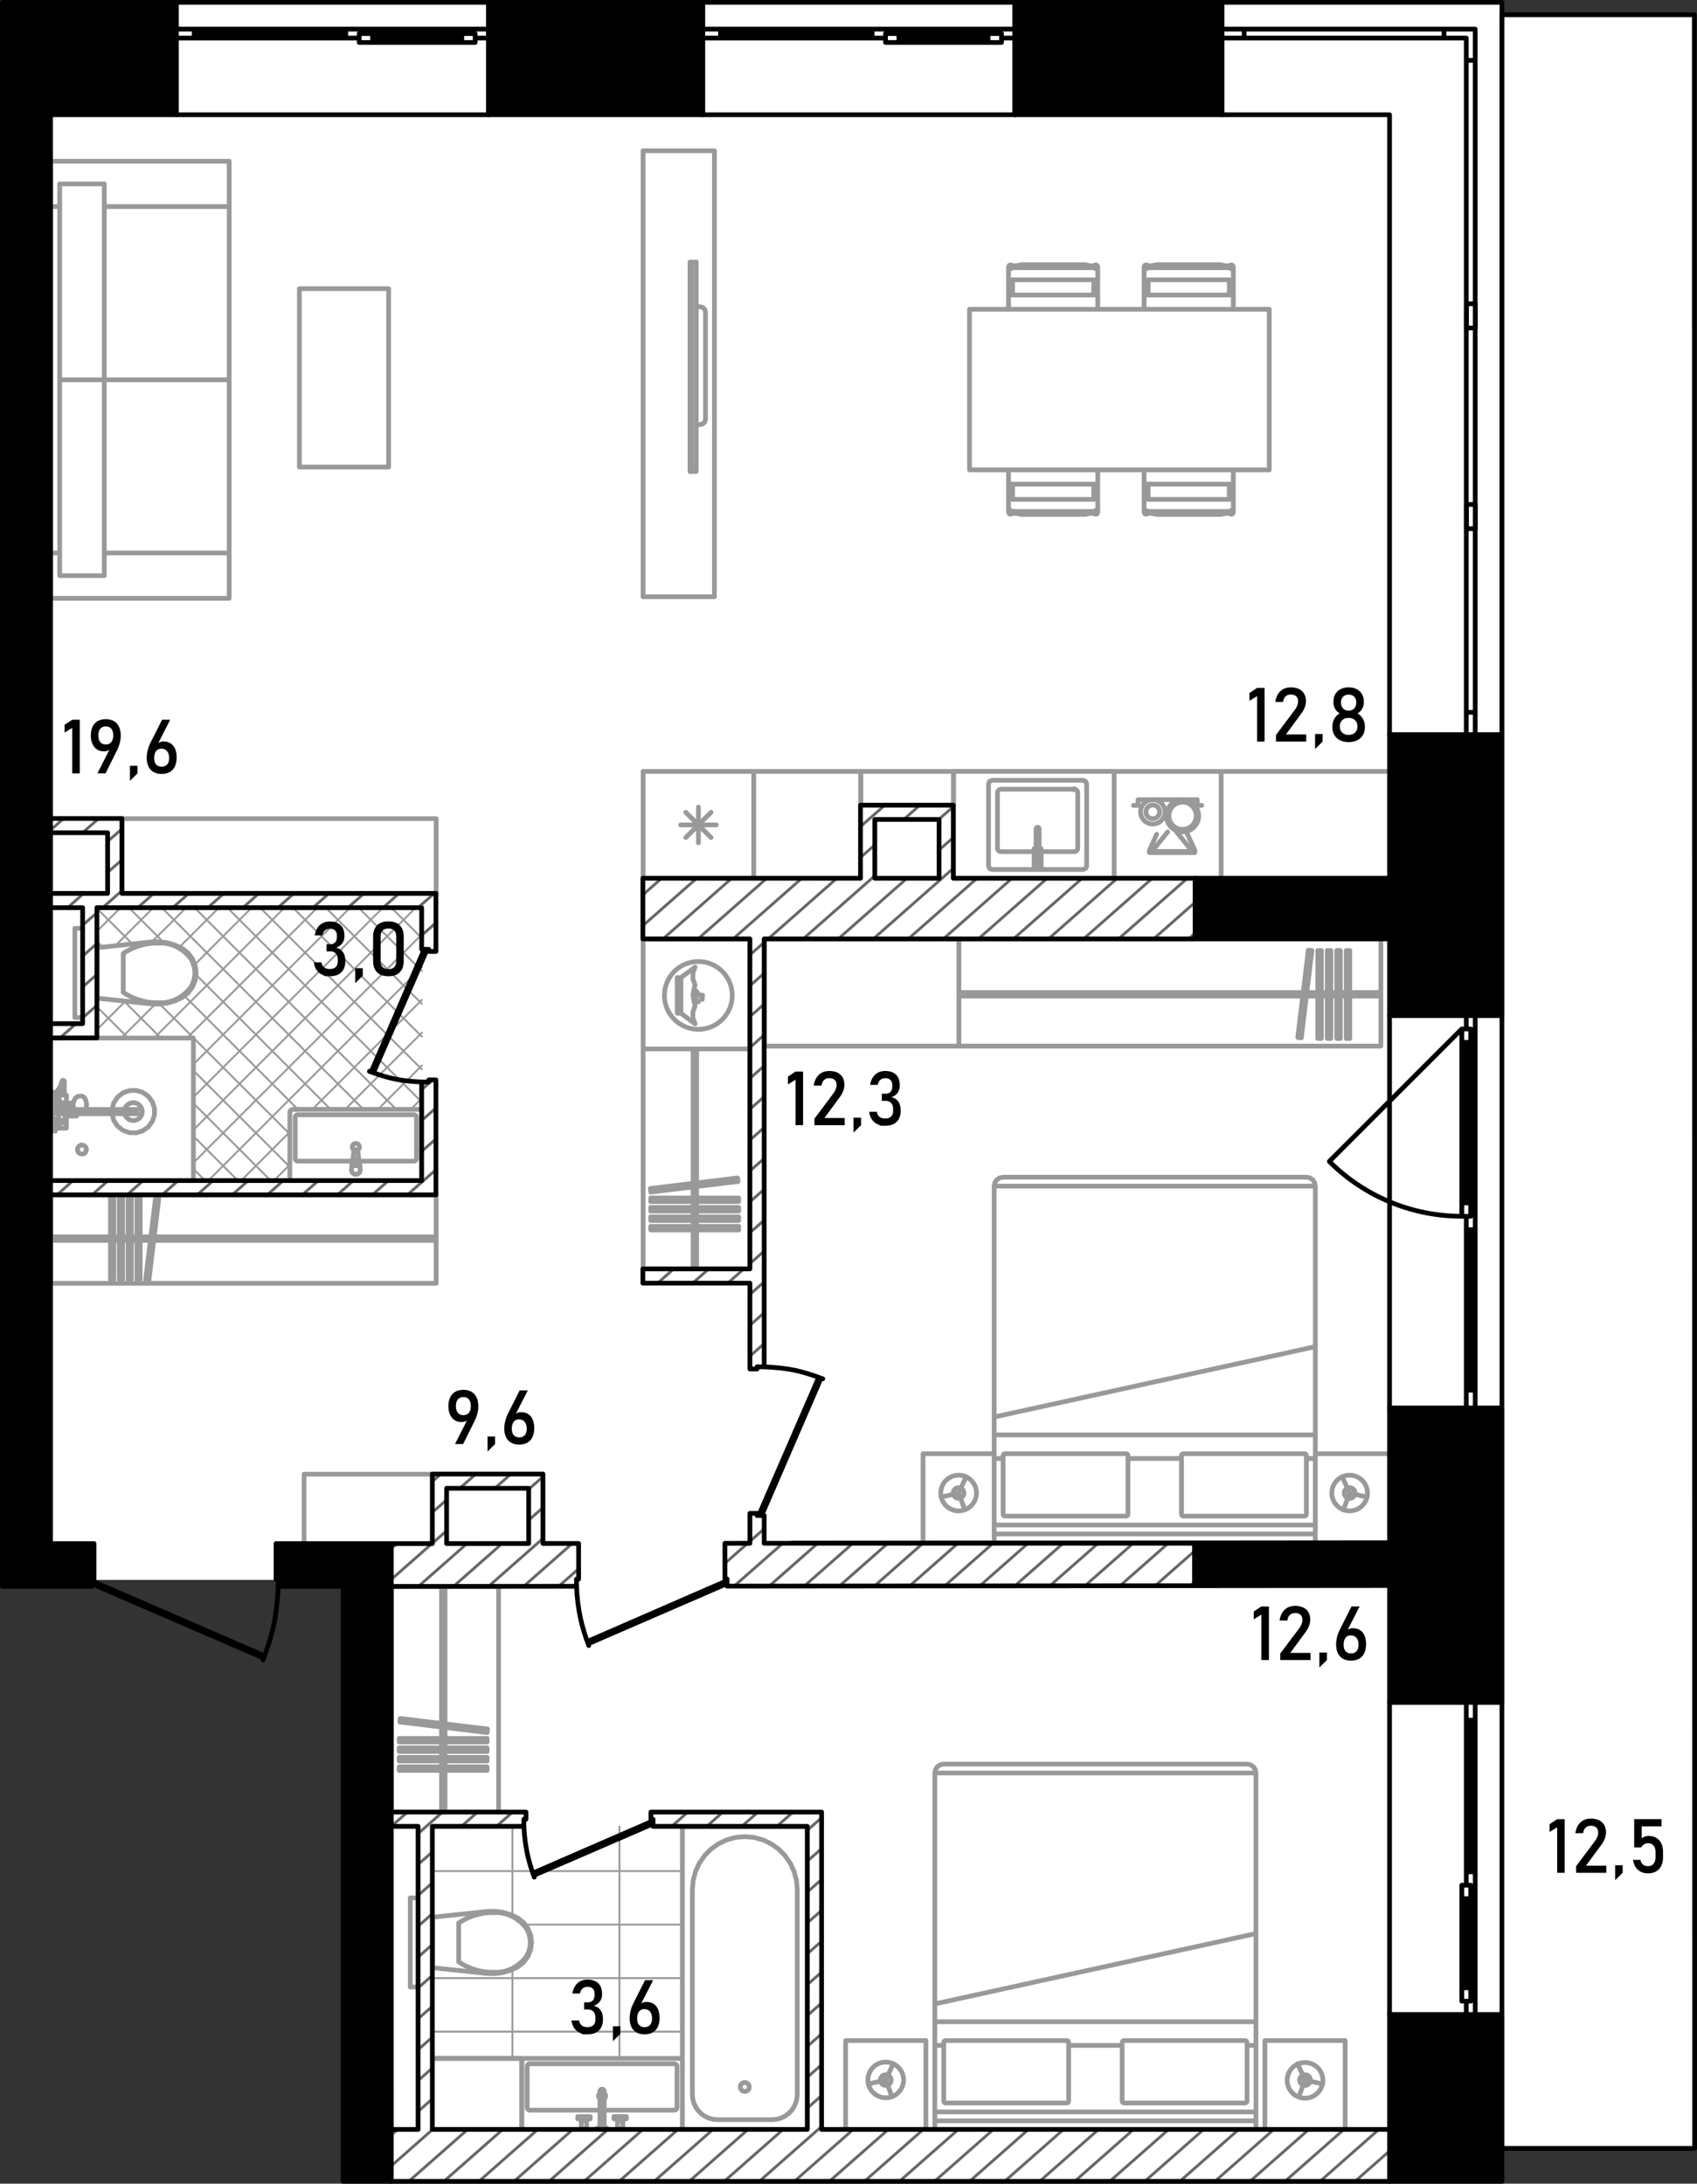 <svg version="1.1" id="_x33_33_1_" xmlns="http://www.w3.org/2000/svg" x="0" y="0" viewBox="0 0 359.402 462.559" xml:space="preserve"><rect x="0" y="0" width="359.402" height="462.559" fill="#333333" stroke="none"/><style>.st0,.st1{fill-rule:evenodd;clip-rule:evenodd}.st0{fill:#fff}.st1{stroke:#999;stroke-width:.4}.st1,.st2,.st4{fill:none;stroke-linecap:round;stroke-linejoin:round;stroke-miterlimit:3}.st2{fill-rule:evenodd;clip-rule:evenodd;stroke:#999}.st4{stroke:#000}.st4,.st5,.st6,.st7{fill-rule:evenodd;clip-rule:evenodd}.st6,.st7{fill:none;stroke-miterlimit:22.926}.st6{stroke-linecap:round;stroke-linejoin:round;stroke:#000}.st7{stroke:#666;stroke-width:.6}</style><path class="st0" d="M73.104 334.663V462.33h245.333v-7.125h40.5V3.163h-40.833V.532H.937v334.131z"/><g id="mebel"><path class="st1" d="M86.997 234.996l2.349-2.349M80.05 234.996l9.296-9.296m-31.357 24.411l3.395-3.395m11.719-11.72l16.243-16.243m-38.303 31.358l10.341-10.341m4.773-4.774l23.189-23.191m-45.251 38.306l45.251-45.251m-48.381 41.434l48.381-48.382m-48.381 41.435l47.049-47.049M40.965 232.4l40.101-40.102m-40.101 33.155l33.156-33.155m-34.538 27.59l27.59-27.59m-34.536 27.59l27.589-27.59m-34.537 27.59l7.217-7.217m8.347-8.347l12.026-12.026m-34.537 27.59l.006-.006m1.638-1.639l6.176-6.175m11.453-11.453l8.318-8.317m-34.539 27.59l.003-.003m20.353-20.352l7.235-7.235m-14.988 8.041l8.042-8.041m-12.053 5.104l5.105-5.104m63.855 6.434l-6.433-6.434m6.433 13.381l-13.381-13.381m13.381 20.328l-20.327-20.328m20.327 27.274l-27.274-27.274m27.274 34.222l-34.221-34.222m34.221 41.169l-41.168-41.169m35.751 42.698l-42.698-42.698m35.751 42.698l-42.698-42.698M70.036 234.996l-28.537-28.538m-6.862-6.861l-7.299-7.299m35.751 42.698l-24.054-24.054m-10.989-10.988l-7.656-7.655m40.994 47.94l-27.558-27.558m-12.064-12.064l-1.376-1.376M61.384 247.186l-20.418-20.418m-6.879-6.88l-7.855-7.855M57.363 250.111l-16.397-16.397M27.14 219.888l-6.753-6.753m30.029 36.976l-9.45-9.45m-20.773-20.773l-.007-.007m23.282 30.23l-2.502-2.502m-27.719-27.721l-.004-.004M91.426 430.352h53.089m-53.089-11.336h53.089m-33.318-11.336h33.317m-53.088-11.337h53.089m9.352-9.445v-.001M131.195 436.019v-49.123m-22.671 49.123v-18.842m0-11.438v-18.843"/><path class="st2" d="M35.379 212.492l1.645-.469m0 0l1.551-.718m0 0l1.231-.968m0 0l.942-1.248m0 0l.594-1.448m0 0l.206-1.551m0 0l-.206-1.551m0 0l-.594-1.447m0 0l-.942-1.249m0 0l-1.231-.967m0 0l-1.551-.719m0 0l-1.645-.469m0 0l-1.698-.207m0 0l-1.709.059m0 0l-11.585 1.223m0 0v10.654m0 0l11.585 1.223m0 0l1.709.06m0 0l1.698-.208M26.108 201.973v4.117M26.108 206.09v4.116M40.375 203.026c.571.889.881 1.961.887 3.063M33.546 199.778c2.591-.165 5.106 1.031 6.829 3.248M26.108 201.973c2.253-1.505 4.828-2.265 7.437-2.195M33.546 212.401c-2.609.071-5.185-.689-7.437-2.195M40.375 209.153c-1.723 2.217-4.238 3.413-6.829 3.248M41.261 206.09a5.732 5.732 0 01-.887 3.063M20.386 201.443h.19v9.295h-.19zM20.386 201.442v9.295m0 0h.189m.001 0v-9.295m0 0h-.189M20.386 215.537v-18.893M15.852 215.537v-18.893M20.386 215.537h-4.534M20.386 196.644h-4.534M106.417 417.86l1.645-.469m0 0l1.551-.718m0 .001l1.231-.968m0 0l.942-1.248m0-.001l.594-1.448m0 .001l.206-1.551m0-.001l-.206-1.551m0 .001l-.594-1.447m0-.001l-.942-1.249m0 .001l-1.231-.967m0-.001l-1.551-.719m0 0l-1.645-.469m0 0l-1.698-.207m0 0l-1.709.059m0 0l-11.584 1.223m0 .001v10.654m0 0l11.584 1.223m0-.001l1.709.059m0 0l1.698-.207M97.146 407.342v4.117M97.146 411.458v4.117M111.414 408.395c.57.889.88 1.961.886 3.064M104.584 405.146c2.591-.165 5.106 1.031 6.83 3.248M97.146 407.342c2.253-1.506 4.828-2.266 7.437-2.195M104.584 417.77c-2.609.07-5.185-.689-7.437-2.195M111.414 414.522c-1.724 2.217-4.239 3.413-6.83 3.248M112.3 411.458a5.743 5.743 0 01-.886 3.064M91.426 406.812h.188v9.294h-.188zM91.426 406.811v9.296m0 0h.188m-.001 0v-9.296m0 0h-.188M91.426 420.905v-18.893M86.89 420.905v-18.893M91.426 420.905H86.89M91.426 402.012H86.89M143.948 451.134h-32.874m0 0l-.4-.166m0 0l-.166-.4m0 0v-13.982m0 0l.166-.4m0 0l.4-.166m0 0h32.874m0 0l.4.166m0 0l.167.4m0 0v13.982m0 0l-.167.4m0 0l-.4.166M142.814 446.978h-14.85m-.907 0h-14.849M111.64 446.411v-8.691M112.208 437.153h30.606M143.382 437.72v8.691M112.208 446.978a.567.567 0 01-.567-.567M111.64 437.72c0-.313.254-.566.567-.566M142.814 437.153c.313 0 .567.253.567.566M143.382 446.411a.567.567 0 01-.567.567M128.266 443.989a.754.754 0 01-.302.605v-1.209a.752.752 0 01.302.604zm-1.209.605a.757.757 0 010-1.21v1.21zM127.057 450.605h.907m0 0v-7.749m0 0l-.256-.3m0 0h-.395m0 0l-.256.3m0 0v7.749M128.266 450.605h-1.511m0 0v.264m0 0h1.511m0 0v-.264M128.644 450.869h-2.267m0 0v.265m0 0h2.267m0 0v-.265M130.78 449.245v1.625m0 0h-.095m0 0v.132m0 0h-.283m0 0v.132m0 0h1.889m0 0v-.132m0 0h-.283m0 0v-.132m0 0h-.095m0 0v-1.625m0 0h-.321m0 0v-.416m0 0h1.077m0 0v-.491m0 0h-2.645m0 0v.491m0 0h1.077m0 0v.416m0 0h-.321M124.242 449.245v1.625m0 0h.095m0 0v.132m0 0h.283m0 0v.132m0 0h-1.889m0 0v-.132m0 0h.283m0 0v-.132m0 0h.095m0 0v-1.625m0 0h.321m0 0v-.416m0 0h-1.077m0 0v-.491m0 0h2.645m0 0v.491m0 0h-1.076m0 0v.416m0 0h.32M131.592 448.829l-.072-.072M131.101 448.829l.071-.072M131.592 449.245h-.49M131.913 450.869h-1.133M130.685 451.002h1.322M123.43 448.829l.072-.072M123.922 448.829l-.072-.072M123.43 449.245h.491M123.109 450.869h1.133M124.337 451.002h-1.322M131.592 448.583a.245.245 0 11-.49.002.245.245 0 01.49-.002zM123.922 448.583a.246.246 0 11-.492 0 .246.246 0 01.492 0zM170.965 451.134v-64.237m0 0h-26.45m.001 0v64.237m0 0h26.45M146.631 443.64l.08.93m-.001 0l.239.901m0 0l.39.846m0 0l.529.764m0 0l.652.66m0 0l.756.535m0 0l.834.394m.001 0l.892.242m0 0l.918.081m0 0h11.639m0 0l.918-.081m-.001 0l.891-.242m0 0l.835-.394m0 0l.756-.535m0 0l.651-.66m.001 0l.53-.764m-.001 0l.389-.846m.001 0l.239-.901m0 0l.081-.93m0 0v-43.36m0 0l-.169-1.952m-.001 0l-.501-1.893m.001 0l-.819-1.775m0 0l-1.111-1.606m-.001 0l-1.369-1.385m.001 0l-1.586-1.124m0 0l-1.755-.828m0 0l-1.87-.507m0 0l-1.93-.171m0 0l-1.928.171m-.001 0l-1.871.507m.001 0l-1.755.828m0 0l-1.586 1.124m0 0l-1.369 1.385m-.001 0l-1.112 1.606m0 0l-.818 1.775m.001 0l-.501 1.893m-.001 0l-.169 1.952m.001 0v43.36M158.685 442.065a.945.945 0 11-1.89-.003.945.945 0 011.89.003zM10.736 250.111h30.229M40.965 250.111v-30.222M40.965 219.889H10.736M18.294 243.498a.945.945 0 11-1.89 0 .945.945 0 011.89 0zM23.72 235.918l.371 1.397m0 0l.793 1.208m0 0l1.133.898m.001 0l1.358.497m-.001 0l1.445.042m0 0l1.384-.413m.001 0l1.185-.828m-.001 0l.864-1.16m0 0l.455-1.371m0 0v-1.446m0 0l-.455-1.372m0 0l-.864-1.16m0 0l-1.185-.828m.001 0l-1.384-.413m-.001 0l-1.445.043m0 0l-1.358.495m.001 0l-1.133.898m-.001 0l-.793 1.209m0 0l-.371 1.397m0 0h-5.538m.001 0l.108-.456m0 0l.036-.489m0 0l-.036-.489m0 0l-.108-.455m0 0l-.173-.392m-.001 0l-.224-.3m0 0l-.261-.189m0 0l-.281-.064m0 0h-.402m0 0l-.12.019m0 0l-.278.064m0 0l-.104.055m0 0l-.251.181m0 0l-.07.078m0 0l-.204.274m0 0l-.157.357m0 0l-.052.195m0 0l-.059.25m0 0l-.688.02m0 0l-.796.009m0 0v-1.729m0 0h-.435m.001 0v-2.871m0 0l-.059-.16m-.001 0l-.149-.083m0 0l-.166.033m0 0l-.105.133m0 0l-.158.486m0 0l-.315.726m0 0l-.573 1.008m.001 0l-.259.728m-.001 0h-.123m0 0v-.604m0 0h-.983m-.001 0v2.569m0 0h.878m0 0l.038.063m0 0l.034.033m0 0l.04.025m0 0l.673.278m0 0v.697m0 0h-1.361m0 0v-1.058m0 0h-.302m0 0v3.023m0 0h.302m0 0v-1.058m0 0h1.361m0 0v1.436m0 0h.151m0 0v.416m0 0h-.303m0 0v-.152m0 0h-.527m0 0v-.604m0 0h-.983m-.001 0v2.569m0 0h.983m.001 0v-.604m0 0h.528m-.001 0v-.152m0 0h.303m0 0v.152m0 0h1.512m0 0v-2.57m0 0h2.153m0 0v-.082m0 0v-.094m0 0v-.123m0 0v-.15m0 0v-.042m0 0h7.505M12.399 233.575v.209m0 0l-.341-.14m0 0l-.053-.325m0 0l.002-.009m0 0h.241m0 0v-.151m0 0h.302m0 0v.416m0 0h-.151M12.55 232.102h-.24m0 0l.239-.677m.001 0l.563-.987m-.001 0l.024-.053m0 0v1.566m0 0h-.586m0 0v.151M11.72 237.958h.527M11.72 238.639h.527M11.72 232.302v-.352M12.248 233.16v-.189M12.248 232.971v-.68M12.248 232.291v-.014M12.072 232.971h.176M12.243 232.291h.005M12.55 232.102v1.058M14.062 234.454v.557M13.136 231.95h.492M14.629 234.52v.491M13.615 229.155l.013-.076M11.511 233.304l.002.046M11.544 233.134l-.033.17M11.595 233.849l.01.047M11.605 233.896l.009.019M11.843 231.95l-.159.453M11.683 232.403l-.14.73M12.016 233.26l-.011.059M13.615 229.155l-.167.512M13.448 229.667l-.312.718M11.7 232.361h.108a.108.108 0 10-.216 0 .108.108 0 00.216 0H11.7zM11.513 233.351l.082.498M16.117 235.009l-.002.002M15.587 235.011l-.002-.002M12.947 233.575h-.128M12.702 233.575h-.104M12.819 233.575h-.117M12.399 233.785v.523M12.156 232.537l-.14.723M12.31 232.102l-.154.436M13.033 234.255h.108c0-.059-.049-.108-.108-.108s-.108.049-.108.108a.108.108 0 00.216 0h-.108zM12.988 234.164l.045.091M12.973 234.067l.015.097M12.988 233.969l-.015.098M13.033 233.877l-.045.091M13.033 233.877h.108c0-.059-.049-.108-.108-.108s-.108.049-.108.108a.108.108 0 00.216 0h-.108zM15.529 233.722l-.026.345M15.503 234.067l.026.345M15.547 233.65l-.019.072M15.605 234.732l.052.197M15.529 234.411l.076.321M13.2 233.697l.062-.009M15.657 234.928l.036.083M15.547 234.482l-.688-.019M13.261 234.444l-.061-.009M13.2 234.436l-.058-.027M13.142 234.409l-.05-.042M13.092 234.367l-.038-.055M13.054 234.312l-.021-.056M13.033 234.255l-.003-.006M13.03 234.248l-.008-.068M13.022 234.18v-.227M13.022 233.953l.008-.068M13.03 233.885l.003-.007M13.033 233.877l.021-.056M13.054 233.821l.038-.055M13.092 233.766l.051-.042M13.142 233.724l.058-.026M14.858 234.463l-1.597-.019M14.062 233.679l-.801.009M13.759 233.575v.107M13.759 234.45v.561M23.72 235.918h5.343M23.72 235.011h5.343M29.063 235.918v-.907M11.72 238.978v-1.359M12.248 238.827v-1.058M12.55 238.827v-1.058M12.55 237.354h1.209M13.759 233.575H12.55M11.039 235.918v-.907M12.399 235.918h3.816M18.182 235.011h-5.783M13.759 237.354v-1.436M14.062 236.409v-.491M14.629 236.409v-.491M14.062 234.52h1.492M26.398 235.011a1.889 1.889 0 113.668.907 1.89 1.89 0 01-3.668 0M13.676 237.354a.34.34 0 11-.589 0M242.305 99.525v3.028m0 .001h.858m0 0h17.176m0 0h.86m0 0v-3.028M261.199 105.981v-3.427m0 0h-.859m0 0v3.224m0 0h.057m0 0l.294-.196m0 0l.343.086m0 0l.165.313M260.397 108.34l.294-.196m0 0l.343.086m0 0l.165.313m0 0v-2.562m0 0l-.165-.313m0 0l-.343-.086m0 0l-.294.196m0 0h-17.29m0 0l-.294-.196m0 0l-.343.086m0 0l-.165.313m0 0v2.562m0 0l.165-.313m0 0l.343-.086m0 0l.294.196m0 0h17.29M242.305 105.981l.165-.313m0 0l.343-.086m0 0l.294.196m0 0h.056m0 0v-3.224m0 0h-.858m0 0v3.427M243.969 108.745l1.004.227h13.557l1.006-.227zM259.535 108.745H243.97m0 0l1.004.227m0 0h13.556m0 0l1.005-.227M260.397 108.745l.294.196m0 0l.343-.086m0 0l.165-.313m0 0l-.165-.312m0 0l-.343-.087m0 0l-.294.197m0 0h-17.29m0 0l-.294-.197m0 0l-.343.087m0 0l-.165.312m0 0l.165.313m0 0l.343.086m0 0l.294-.196m0 0h17.29M242.305 65.518V62.49m0 0h.858m0 0h17.176m0 0h.86m0 0v3.028M261.199 59.063v3.427m0-.001h-.859m0 0v-3.224m0 .001h.057m0 0l.294.196m0-.001l.343-.087m0 0l.165-.312M260.397 56.703l.294.197m0 0l.343-.087m0 0l.165-.313m0 0v2.562m0 0l-.165.313m0 0l-.343.086m0 0l-.294-.196m0 0h-17.29m0 0l-.294.196m0 0l-.343-.086m0 0l-.165-.313m0 0V56.5m0 0l.165.313m0 0l.343.087m0 0l.294-.197m0 0h17.29M242.305 59.063l.165.312m0-.001l.343.087m0 0l.294-.196m0 .001h.056m0 0v3.224m0-.001h-.858m0 0v-3.427M244.973 56.071l-1.004.227h15.566l-1.004-.227zM259.535 56.298H243.97m0 0l1.004-.227m0 0h13.556m0 0l1.005.227M260.397 56.298l.294-.196m0 0l.343.086m0 0l.165.313m0 0l-.165.312m0 0l-.343.087m0 0l-.294-.197m0 0h-17.29m0 0l-.294.197m0 0l-.343-.087m0 0l-.165-.312m0 0l.165-.313m0 0l.343-.086m0 0l.294.196m0 0h17.29M232.49 99.525v3.028m0 .001h-.859m0 0h-17.176m0 0h-.859m0 0v-3.028M213.596 105.981v-3.427m0 0h.858m0 0v3.224m0 0h-.056m0 0l-.294-.196m0 0l-.343.086m0 0l-.165.313M214.398 108.34l-.294-.196m0 0l-.343.086m0 0l-.165.313m0 0v-2.562m0 0l.165-.313m0 0l.343-.086m0 0l.294.196m0 0h17.29m0 0l.294-.196m0 0l.343.086m0 0l.165.313m0 0v2.562m0 0l-.165-.313m0 0l-.343-.086m0 0l-.294.196m0 0h-17.29M232.49 105.981l-.165-.313m0 0l-.343-.086m0 0l-.294.196m0 0h-.057m0 0v-3.224m0 0h.859m0 0v3.427M215.26 108.745l1.004.227h13.558l1.004-.227zM215.26 108.745h15.565m.001 0l-1.004.227m0 0h-13.556m-.001 0l-1.005-.227M214.398 108.745l-.294.196m0 0l-.343-.086m0 0l-.165-.313m0 0l.165-.312m0 0l.343-.087m0 0l.294.197m0 0h17.29m0 0l.294-.197m0 0l.343.087m0 0l.165.312m0 0l-.165.313m0 0l-.343.086m0 0l-.294-.196m0 0h-17.29M232.49 65.518V62.49m0 0h-.859m0 0h-17.176m0 0h-.859m0 0v3.028M213.596 59.063v3.427m0-.001h.858m0 0v-3.224m0 .001h-.056m0 0l-.294.196m0-.001l-.343-.087m0 0l-.165-.312M214.398 56.703l-.294.197m0 0l-.343-.087m0 0l-.165-.313m0 0v2.562m0 0l.165.313m0 0l.343.086m0 0l.294-.196m0 0h17.29m0 0l.294.196m0 0l.343-.086m0 0l.165-.313m0 0V56.5m0 0l-.165.313m0 0l-.343.087m0 0l-.294-.197m0 0h-17.29M232.49 59.063l-.165.312m0-.001l-.343.087m0 0l-.294-.196m0 .001h-.057m0 0v3.224m0-.001h.859m0 0v-3.427M216.264 56.071l-1.003.227h15.565l-1.004-.227zM215.26 56.298h15.565m.001 0l-1.004-.227m0 0h-13.556m-.001 0l-1.005.227M214.398 56.298l-.294-.196m0 0l-.343.086m0 0l-.165.313m0 0l.165.312m0 0l.343.087m0 0l.294-.197m0 0h17.29m0 0l.294.197m0 0l.343-.087m0 0l.165-.312m0 0l-.165-.313m0 0l-.343-.086m0 0l-.294.196m0 0h-17.29M205.332 65.518v34.008m0 0h63.481m0 0V65.518m0 0h-63.481M182.3 163.407h19.649m.001 0v7.18m0 0H182.3m0 0v-7.18M110.508 436.02H91.426m0 0v15.114m0 0h19.082m0 0V436.02M88.78 250.111H61.952m0 0l-.401-.166m0 0l-.167-.401m0 0v-13.981m0 0l.167-.4m0 0l.401-.167m0 0H88.78m0 0l.401.167m0 0l.165.4m0 0v13.981m0 0l-.165.401m0 0l-.401.166M87.646 245.954H76.055m-1.379 0H63.085M62.518 245.388v-8.691M63.086 236.13h24.561M88.213 236.696v8.691M63.086 245.954a.566.566 0 01-.567-.566M62.518 236.696c0-.312.254-.566.567-.566M87.646 236.13c.313 0 .566.254.566.566M88.213 245.388a.565.565 0 01-.566.566"/><circle class="st2" cx="75.366" cy="242.966" r=".756"/><path class="st2" d="M76.31 247.844l-.15-1.585m0 0l-.124-.36m0 0l-.251-2m0 0l-.14-.264m0 0l-.279-.106m0 0l-.281.106m0 0l-.139.264m0 0l-.25 2m0 0l-.124.36m0 0l-.151 1.585m0 0l.18.555m0 0l.473.343m0 0h.584m0 0l.472-.343m0 0l.18-.555M74.852 246.902v-.561M75.879 246.341v.562M75.879 246.902h-1.027M74.852 246.341a.513.513 0 111.027 0M74.696 245.899a.797.797 0 011.34 0M159.63 163.407h-23.428m0 0v22.66m0 0h23.428m0 0v-22.66M147.916 178.514v-7.554M150.586 177.408l-5.341-5.342M151.692 174.737h-7.554M150.586 172.066l-5.341 5.342M229.389 165.289h-19.271m0 0l-.535.221m0 0l-.22.534m0 0v17.382m0 0l.22.534m0 0l.535.222m0 0h19.271m0 0l.534-.222m0 0l.222-.534m0 0v-17.382m0 0l-.222-.534m0 0l-.534-.221M235.958 163.391H201.95M235.958 186.079H201.95M235.958 163.391v22.688M201.95 163.391v22.688M227.5 167.178h-15.492M211.252 167.934v11.714M212.007 180.403h7.002m1.489 0h7.001M228.256 179.648v-11.715M227.5 167.178h.108a.108.108 0 10-.216 0 .108.108 0 00.216 0h-.108zM211.252 167.934c0-.417.339-.756.756-.756M212.007 180.403a.757.757 0 01-.756-.756M228.256 179.648a.756.756 0 01-.756.756M227.5 167.178c.418 0 .756.338.756.756M220.094 175.57l-.1-.24m-.001 0l-.241-.099m.001 0l-.24.1m-.001 0l-.099.241m0 0v7.476m0 0l.1.24m.001 0l.24.1m-.001 0l.241-.1m0 0l.099-.24m.001 0v-7.478M220.508 181.121h-.415m.001 0v1.927m0 0l-.099.24m0 0l-.241.1m0 0l-.24-.1m0 0l-.1-.24m-.001 0v-1.927m0 0H219m0 0v2.456m0 0h1.509m-.001 0v-2.456M220.498 179.761h-.404m0 0v1.322m0 0h.404m0 0v-1.322M219.01 179.761v1.322m0 0h.404m-.001 0v-1.322m0 0h-.404M10.752 117.138h1.889m0 0V43.757m0 0h-1.889m0 0v73.381M48.538 117.138V80.447m0 0h-26.45m0 0v36.691m0 0h26.45M48.538 80.447v-36.69m0 0h-26.45m0 0v36.69m0 0h26.45M48.538 43.757v-9.598m0 0H10.752m0 0v9.598m0 0h1.889m9.447 0h26.45M48.538 126.736v-9.598m0 0h-26.45m-9.447 0h-1.889m0 0v9.598m0 0h37.786M12.64 80.447h9.447m0 0V38.958m0 0H12.64m0 0v41.489M12.64 80.447h9.447m0 0v41.49m0 0H12.64m0 0v-41.49M258.63 163.407h-22.672M258.63 186.079h-22.672M258.63 163.407v22.672M235.958 163.407v22.672M182.3 163.407h-22.671M182.3 186.079h-22.671M182.3 163.407v22.672M159.63 163.407v22.672M294.338 163.407H258.63M294.338 186.067H258.63M294.338 163.407v22.66M258.63 163.407v22.66M155.079 210.856a7.18 7.18 0 11-14.361-.001 7.18 7.18 0 0114.361.001zM253.862 172.802a3.411 3.411 0 11-6.822 0 3.411 3.411 0 016.822 0z"/><path class="st2" d="M253.34 172.802a2.89 2.89 0 11-5.781 0 2.89 2.89 0 015.781 0zM246.721 171.97a2.58 2.58 0 11-5.16 0 2.58 2.58 0 015.16 0z"/><path class="st2" d="M245.587 171.97a1.444 1.444 0 11-2.889.001 1.444 1.444 0 012.889-.001zM206.8 316.261a3.778 3.778 0 11-7.557.001 3.778 3.778 0 017.557-.001z"/><path class="st2" d="M204.155 316.261a1.134 1.134 0 11-2.269 0 1.134 1.134 0 012.269 0zM289.614 316.261a3.778 3.778 0 11-7.557.001 3.778 3.778 0 017.557-.001z"/><path class="st2" d="M286.969 316.261a1.134 1.134 0 11-2.269 0 1.134 1.134 0 012.269 0zM191.37 440.578a3.778 3.778 0 11-7.557.001 3.778 3.778 0 017.557-.001z"/><path class="st2" d="M188.725 440.578a1.134 1.134 0 11-2.267.001 1.134 1.134 0 012.267-.001zM280.168 440.578a3.78 3.78 0 11-7.558 0 3.78 3.78 0 017.558 0z"/><path class="st2" d="M277.522 440.578a1.134 1.134 0 11-2.267 0 1.134 1.134 0 012.267 0zM151.309 126.4h-15.114m0 0V31.934m0 0h15.114m0 0V126.4M146.428 55.513h1.02m0 0v44.369m0 0h-1.02m0 0V55.513M147.448 64.974h.832m0 0l.567.152m0 0l.415.415m0 0l.152.566m0 0v22.7m0 0l-.152.566m0 0l-.415.415m0 0l-.567.152m0 0h-.832m0 0V64.974M146.131 55.513h.298m-.001 0v44.369m0 0h-.298m.001 0V55.513M210.552 251.245h68.016m.001 0v71.794m0 0h-68.016m-.001 0v-71.794M212.442 249.355h64.236m0 0l.724.144m0 0l.612.409m0 .001l.41.613m0 0l.144.723m0-.001h-68.016m0 0l.145-.723m0 .001l.409-.613m0 0l.613-.409m0-.001l.723-.144M210.552 326.817h68.016m.001 0v-3.778m0 0h-68.016m-.001 0v3.778M278.568 326.817h-68.016m0 0v-1.889m0 0h68.016m0 0v1.889M278.568 326.817h15.77m0 0v-18.893m0 0h-15.77m0 0v18.893M210.552 326.817h-15.063m0 0v-18.893m0 0h15.063m0 0v18.893M250.606 321.149H276.3m0 0l.268-.111m0 0l.11-.267m0 .001v-12.47m0-.001l-.11-.267m0 0l-.268-.111m0 .001h-25.694m0 0l-.267.111m0-.001l-.111.267m0 0v12.47m0 .001l.111.267m0-.001l.267.111M238.515 321.149H212.82m0 0l-.268-.111m0 0l-.11-.267m0 .001v-12.47m0-.001l.11-.267m0 0l.268-.111m0 .001h25.695m0 0l.267.111m0-.001l.11.267m0 0v12.47m0 .001l-.11.267m0-.001l-.267.111M210.552 308.947h1.891M238.892 308.947h11.336M276.678 308.947h1.891M210.552 303.938h68.016m.001 0v-18.686m0 0l-68.016 14.907m-.001 0v3.779M292.448 221.587v-22.672m0 0h-89.364m0 0v22.672m0 0h89.364M203.084 210.251v.755m0 0h89.364m0 0v-.755m0 0h-89.364M285.861 219.972v-18.626m0 0h-.756m0 0v18.626m0 0h.756M283.857 219.972v-18.626m0 0h-.756m0 0v18.626m0 0h.756M281.852 219.972v-18.626m0 0h-.756m0 0v18.626m0 0h.756M279.847 219.972v-18.626m0 0h-.756m0 0v18.626m0 0h.756M275.601 219.837l2.242-18.491m0 0l-.751-.091m0 0l-2.241 18.491m0 0l.75.091M197.982 375.562h68.016m0 0v71.794m0-.001h-68.016m0 0v-71.794M199.872 373.672h64.236m0 0l.724.144m0 0l.612.41m0 0l.41.613m0 0l.144.723m0 0h-68.016m0 0l.145-.723m0 0l.409-.613m0 0l.612-.41m0 0l.724-.144M197.982 451.134h68.016m0 0v-3.778m0 0h-68.016m0 0v3.778M265.998 451.134h-68.016m0 0v-1.889m0 0h68.016m0 0v1.889M267.887 451.134h17.003m0 0v-18.893m0 0h-17.003m0 0v18.893M196.093 451.134H179.09m0 0v-18.893m0 0h17.003m0 0v18.893M238.036 445.466h25.694m0 0l.268-.11m0 0l.11-.268m0 0v-12.469m0 0l-.11-.267m0 0l-.268-.111m0 0h-25.694m0 0l-.267.111m0 0l-.111.267m0 0v12.469m0 0l.111.268m0 0l.267.11M225.944 445.466H200.25m0 0l-.268-.11m0 0l-.11-.268m0 0v-12.469m0 0l.11-.267m0 0l.268-.111m0 0h25.694m0 0l.268.111m0 0l.11.267m0 0v12.469m0 0l-.11.268m0 0l-.268.11M197.982 433.264h1.89M226.322 433.264h11.336M264.108 433.264h1.89M197.982 428.255h68.016m0 0v-18.686m0 0l-68.016 14.908m0 0v3.778M82.305 98.932V61.146m0 0H63.411m0 0v37.786m0 0h18.894M92.37 189.275v-15.87m0 0H25.866m0 0v15.87m0 0H92.37M82.924 383.874h22.672m0 0v-47.799m0 0H82.924m0 0v47.799M94.259 336.075h-.756m0 0v47.799m0 0h.756m0 0v-47.799M84.539 375.016h18.625m0 0v-.756m0 0H84.539m0 0v.756M84.539 373.011h18.625m0 0v-.755m0 0H84.539m0 0v.755M84.539 371.006h18.625m0 0v-.756m0 0H84.539m0 0v.756M84.539 369.002h18.625m0 0v-.756m0 0H84.539m0 0v.756M84.673 364.756l18.49 2.241m.001 0l.092-.75m0 0l-18.491-2.241m-.001 0l-.091.75M203.084 221.587v-22.672m0 0h-41.188m0 0v22.672m0 0h41.188M147.206 204.848l-.449 1.233m0 0v1.312m0 0l.449 1.233m0 0l-.343 1.474m0 0v1.512m0 0l.343 1.473m0 0l-.45 1.235m0 0v1.314m0 0l.45 1.235m0 0l-2.987-2.232m0 0v-7.558m0 0l2.987-2.231M143.957 207.079v7.558m0 0h.262m0 0v-7.558m0 0h-.262M143.433 207.079v7.558m0 0h.262m0 0v-7.558m0 0h-.262M148.721 211.699l.086-.891m-.001 0l-.227-.021m0 0l-.045.476m0 0l-1.142-1.383m.001 0l-.152.126m0 0l.53.642m-.001 0l-.082.067m0 0l-.611-.74m0 0l-.146.121m0 0l.611.74m0 0l-.097.08m.001 0l-.497-.601m-.001 0l-.13.107m0 0l.496.602m.001 0l-.097.08m-.001 0l-.343-.414m0 0l-.139.115m0 0l1.174 1.422M158.874 198.932v23.256m0 0h-22.672m0 0v-23.256m0 0h22.672M64.408 327.006h27.206m0 0V312.27m0 0H64.408m0 0v14.736M10.752 253.134v18.704m0 0H92.37m0 0v-18.704m0 0H10.752M92.37 262.751v-.755m0 .001H10.752m0 0v.755m0-.001H92.37M23.397 253.686v17.316m0 0h.702m0 0v-17.316m0 0h-.702M25.26 253.686v17.316m0 0h.703m0 0v-17.316m0 0h-.703M27.125 253.686v17.316m0 0h.702m0 0v-17.316m0 0h-.702M28.988 253.686v17.316m0 0h.702m0 0v-17.316m0 0h-.702M32.935 253.812l-2.084 17.19m0 0l.697.085m0 0l2.084-17.191m0 0l-.697-.084M136.202 268.816h22.672m0 0v-46.627m0 0h-22.672m0 0v46.627M147.538 222.188h-.756m0 0v46.627m0 0h.756m0 0v-46.627M156.443 260.529h-18.626m0 0v-.756m0 0h18.626m0 0v.756M156.443 258.524h-18.626m0 0v-.756m0 0h18.626m0 0v.756M156.443 256.519h-18.626m0 0v-.756m0 0h18.626m0 0v.756M156.443 254.514h-18.626m0 0v-.756m0 0h18.626m0 0v.756M156.307 250.269l-18.49 2.241m0 0l-.091-.75m0 0l18.49-2.241m0 0l.091.75M254.519 170.595h-.964m0 0v-1.204m0 0h-12.524m0 0v1.204m0 0h-.963M253.055 180.599h-9.634m0 0v-.478m0 0h.723m0 0v.237m0 0h8.188m0 0v-.237m0 0h.723m0 0v.478M253.055 180.121l-.048-.104m-.047-.103l-.047-.103m-.046-.103l-.048-.103m-.047-.103l-.047-.103m-.048-.103l-.047-.103m-.047-.103l-.047-.103m-.047-.103l-.047-.103m-.047-.103l-.048-.104m-.047-.102l-.047-.104m-.048-.103l-.046-.103m-.047-.103l-.048-.103m-.047-.103l-.047-.103m-.047-.104l-.047-.102m-.048-.104l-.046-.103m-.047-.103l-.048-.103m-.047-.103l-.047-.103m-.048-.103l-.047-.103M243.422 180.121l.047-.104m.047-.103l.048-.103m.045-.103l.047-.103m.048-.103l.048-.103m.047-.103l.047-.103m.047-.103l.048-.103m.045-.103l.047-.103m.048-.103l.047-.104m.048-.102l.048-.104m.046-.103l.047-.103m.048-.103l.047-.103m.046-.103l.047-.103m.048-.104l.048-.102m.046-.104l.046-.103m.049-.103l.047-.103m.046-.103l.048-.103m.047-.103l.047-.103M253.055 180.121h-.078m-.113 0h-.114m-.113 0h-.114m-.114 0h-.077m0 0l-.042-.052m-.071-.088l-.071-.088m-.072-.088l-.072-.088m-.071-.088l-.071-.088m-.072-.087l-.071-.089m-.071-.088l-.072-.088m-.072-.088l-.071-.088m-.071-.088l-.072-.088m-.072-.088l-.071-.088m-.071-.088l-.072-.088m-.071-.088l-.071-.088m-.072-.088l-.072-.088m-.071-.088l-.071-.088m-.071-.088l-.071-.088m-.072-.088l-.072-.088m-.072-.088l-.071-.088m-.071-.088l-.072-.088m-.071-.088l-.072-.088m-.072-.088l-.071-.088m-.071-.088l-.071-.088m-.072-.088l-.072-.088m-.071-.088l-.072-.088m-.071-.088l-.042-.052M243.422 180.121h.077m.112 0h.115m.114 0h.113m.113 0h.078m.001 0l.041-.052m.071-.088l.071-.088m.073-.088l.071-.088m.071-.088l.072-.088m.072-.087l.071-.089m.071-.088l.072-.088m.07-.088l.071-.088m.073-.088l.072-.088m.071-.088l.071-.088m.072-.088l.071-.088m.07-.088l.072-.088m.072-.088l.071-.088m.071-.088l.072-.088m.072-.088l.071-.088m.072-.088l.072-.088m.071-.088l.071-.088m.071-.088l.072-.088m.072-.088l.071-.088m.071-.088l.071-.088m.071-.088l.072-.088m.072-.088l.071-.088m.072-.088l.072-.088m.071-.088l.042-.052M110.508 436.02H91.426m0 0v15.114m0 0h19.082m0 0V436.02M199.342 317.122l3.68-.86m0 0l1.584-3.432m0 0l-1.584 3.432m0 0l1.306 3.546M289.515 317.122l-3.68-.86m.001 0l-1.584-3.432m-.001 0l1.584 3.432m.001 0l-1.306 3.546M183.912 441.438l3.68-.86m0 0l1.583-3.431m0 .001l-1.583 3.431m0-.001l1.305 3.546M280.068 441.438l-3.68-.86m0 0l-1.583-3.431m0 .001l1.583 3.431m0-.001l-1.305 3.546"/></g><g id="walls_1_"><path d="M318.093 462.059h-23.805v-35.33h23.805v35.33h0zm-235.219 0H72.671V336.042H58.917v-1.511h-.453v-7.558h24.402l.008 135.086h0zM.5 336.042V.5h36.841v23.805H10.702v302.668h9.22v7.558h-.454v1.511H.5h0zm252.48-.151l41.308-.037v24.749h23.805v-62.347h-23.805v28.529l-126.505.113h85.196v8.993h.001zM103.467.5h45.344v23.805h-45.344V.5h0zm155.302 23.805h-43.832V.5h43.832v23.805h0zm-5.666 161.73h41.185v-30.422h23.805v59.513h-23.805v-16.244h-41.185v-12.847z" fill-rule="evenodd" clip-rule="evenodd" stroke="#000" stroke-linecap="round" stroke-linejoin="round" stroke-miterlimit="3"/><path class="st0" d="M99.499 462.059H82.865v-10.996h5.678v-64.198h-5.669v-3.023h28.528v1.511h-.453v1.512H91.564v64.198h79.415v-64.198h-32.673v-1.512h-.453v-1.511h36.148v67.221h120.287v10.996H99.499zm62.347-172.533h-1.511v.453h-1.511v-18.174h-22.672v-3.023h22.672v-69.9h-22.672v-12.847h46.1l-.001-15.481h19.648v15.481h51.204v12.847h-91.257v90.644zm91.134 37.372v8.993l-97.935.087-1.058.001-.001-1.512-.453.001-.007-7.558 1.511-.001 3.787-.003v-6.34h1.511v.453h1.511v5.884l5.937-.005h85.197zm-67.706-140.863h13.604v-12.458h-13.604v12.458zM10.702 250.078v3.023H92.32v-24.356h-1.512v.453h-1.511l-.001 20.88H10.702zm9.824-33.252h-.001l.001 3.023-9.824.004v-3.023l6.801-.003v-24.562h-6.801v-3.023h12.091v-12.847H10.702v-3.023h15.114v3.023h-.001v12.847H92.32l.001 12.297h-1.512v-.454h-1.511l-.001-8.82H20.526v24.561zm91.443 110.122V315.26H94.587v11.703l17.382-.015zm-20.405.018v-14.728h23.428v14.707l6.038-.005 1.511-.001.007 7.557-.454.001.002 1.511h-1.058l-38.164.034v-9.069l8.69-.007z"/><path class="st4" d="M55.72 351.601c2.216-5.968 2.873-9.2 3.197-15.559"/><path class="st5" d="M55.677 351.7l.601-1.387-36.356-15.782h-.454v1.511z"/><path class="st4" d="M124.686 348.57c-1.668-4.456-2.339-7.733-2.591-12.563"/><path class="st5" d="M124.727 348.663l29.261-12.684-.002-1.512-.453.001-29.407 12.808z"/><g><path class="st4" d="M174.249 292.071c-4.81-1.796-7.275-2.283-12.402-2.545"/><path class="st5" d="M174.347 292.113l-1.387-.6-12.625 29.053v.453h1.512z"/></g><g><path class="st4" d="M113.155 397.629c-1.433-3.838-1.994-6.917-2.207-10.764"/><path class="st5" d="M113.196 397.723l25.109-10.858v-1.512h-.453l-25.257 10.983z"/></g><g><path class="st4" d="M78.235 226.93c4.238 1.57 6.549 2.038 11.063 2.267"/><path class="st5" d="M78.14 226.889l1.387.6 11.282-25.95v-.454h-1.511z"/></g><g><path class="st4" d="M358.834 3.146h-40.74m0 0v211.808m0-.001v81.618m0 .001v63.859m0 0v64.614m0 0v30.04m0 0h40.808m0 0l-.068-451.939M310.536 426.729h-16.248M318.094 426.729h-5.669M312.425 426.729h-1.889M310.536 360.603h-16.248M318.094 360.603h-5.669M312.425 360.603h-1.889M318.094 360.603v66.126M294.288 360.603v66.126M310.536 360.603v3.78M310.536 364.382h1.889M312.425 364.382v-3.779M312.425 398.39v-1.889M312.425 396.501h-1.889M310.536 396.501v1.889M311.48 364.382V396.5M310.536 364.382V396.5M312.425 396.501v-32.119M310.536 398.39v.945M310.536 399.334h.944M311.48 399.334v.946M311.48 400.28h.945M312.425 400.28v-1.891M312.425 426.729v-3.777M312.425 422.951h-.944M311.48 422.951v.944M311.48 423.896h-.944M310.536 423.896v2.833M312.425 422.951v-22.672M309.592 402.168v18.893M309.592 399.334v2.834M309.592 402.168h1.889M311.48 402.168v-2.834M311.48 399.334h-1.889M311.48 423.896v-2.834M311.48 421.062h-1.889M309.592 421.062v2.834M309.592 423.896h1.889M311.48 421.062v-18.894M309.592 402.168v18.893M310.536 402.168v18.893M312.425 360.603h-1.889M312.425 360.603h-1.889M318.094 360.603h-5.669M310.536 360.603h-16.248M312.425 426.729h-1.889M312.425 426.729h-1.889M318.094 426.729h-5.669M310.536 426.729h-16.248M310.536 215.126h-16.248M318.094 215.126h-5.669M312.425 215.126h-1.889M310.536 298.256h-16.248M318.094 298.256h-5.669M312.425 298.256h-1.889M318.094 298.256v-83.129M294.288 298.256v-83.129M310.536 298.256v-3.778M310.536 294.477h1.889M312.425 294.477v3.778M312.425 258.581v1.889M312.425 260.47h-1.889M310.536 260.47v-1.889M311.48 294.477V260.47M310.536 294.477V260.47M312.425 260.47v34.008M310.536 258.581v-.945M310.536 257.636h.944M311.48 257.636v-.944M311.48 256.692h.945M312.425 256.692v1.888M312.425 215.126v3.78M312.425 218.905h-.944M311.48 218.905v-.945M311.48 217.96h-.944M310.536 217.96v-2.833M309.592 217.96l-28.056 28.055M312.425 218.905v37.786M309.592 254.802v-34.007M309.592 257.636v-2.834M309.592 254.802h1.889M311.48 254.802v2.834M311.48 257.636h-1.889M311.48 217.96v2.834M311.48 220.794h-1.889M309.592 220.794v-2.834M309.592 217.96h1.889M311.48 220.794v34.007M309.592 254.802v-34.007M310.536 254.802v-34.007M309.592 257.636a39.679 39.679 0 01-28.056-11.621M312.425 298.256h-1.889M312.425 298.256h-1.889M318.094 298.256h-5.669M310.536 298.256h-16.248M312.425 215.126h-1.889M312.425 215.126h-1.889M318.094 215.126h-5.669M310.536 215.126h-16.248"/><g><path class="st4" d="M103.467 8.058v16.248M103.467.5v5.668M103.467 6.168v1.89M37.341 8.058v16.248M37.341.5v5.668M37.341 6.168v1.89M37.341.5h66.126M37.341 24.306h66.126M37.341 8.058h3.779M41.12 8.058v-1.89M41.12 6.168h-3.779M75.127 6.168h-1.889M73.238 6.168v1.89M73.238 8.058h1.889M41.12 7.113h32.118M41.12 8.058h32.118M73.238 6.168H41.12M75.127 8.058h.945M76.072 8.058v-.945M76.072 7.113h.944M77.017 7.113v-.945M77.017 6.168h-1.89M103.467 6.168h-3.778M99.688 6.168v.945M99.688 7.113h.944M100.633 7.113v.945M100.633 8.058h2.834M99.688 6.168H77.016M78.906 9.002h18.893M76.072 9.002h2.834M78.906 9.002V7.113M78.906 7.113h-2.834M76.072 7.113v1.889M100.633 7.113h-2.834M97.799 7.113v1.889M97.799 9.002h2.834M100.633 9.002V7.113M97.799 7.113H78.906M78.906 9.002h18.893M78.906 8.058h18.893M37.341 6.168v1.89M37.341 6.168v1.89M37.341.5v5.668M37.341 8.058v16.248M103.467 6.168v1.89M103.467 6.168v1.89M103.467.5v5.668M103.467 8.058v16.248"/><g><path class="st4" d="M214.937 8.058v16.248M214.937.5v5.668M214.937 6.168v1.89M148.811 8.058v16.248M148.811.5v5.668M148.811 6.168v1.89M148.811.5h66.126M148.811 24.306h66.126M148.811 8.058h3.779M152.59 8.058v-1.89M152.59 6.168h-3.779M186.597 6.168h-1.889M184.708 6.168v1.89M184.708 8.058h1.889M152.59 7.113h32.118M152.59 8.058h32.118M184.708 6.168H152.59M186.597 8.058h.945M187.542 8.058v-.945M187.542 7.113h.944M188.487 7.113v-.945M188.487 6.168h-1.891M214.937 6.168h-3.778M211.158 6.168v.945M211.158 7.113h.944M212.103 7.113v.945M212.103 8.058h2.834M211.158 6.168h-22.672M190.376 9.002h18.893M187.542 9.002h2.834M190.376 9.002V7.113M190.376 7.113h-2.834M187.542 7.113v1.889M212.103 7.113h-2.834M209.269 7.113v1.889M209.269 9.002h2.834M212.103 9.002V7.113M209.269 7.113h-18.893M190.376 9.002h18.893M190.376 8.058h18.893M148.811 6.168v1.89M148.811 6.168v1.89M148.811.5v5.668M148.811 8.058v16.248M214.937 6.168v1.89M214.937 6.168v1.89M214.937.5v5.668M214.937 8.058v16.248"/></g><g><path class="st4" d="M310.536 155.613h-16.248M318.094 155.613h-5.669M312.425 155.613h-1.889M318.094 155.613V.5M294.288 155.613V24.305M310.536 155.613v-4.724M310.536 150.89h1.889M312.425 150.89v4.723M312.425 8.058v4.723M312.425 12.781h-1.889M310.536 12.781V8.058M312.425 6.168v1.89M310.536 150.89V12.781M312.425 12.781V150.89M312.425 155.613h-1.889M312.425 155.613h-1.889M318.094 155.613h-5.669M310.536 155.613h-16.248M258.769 8.058v16.248M258.769.5v5.668M258.769 6.168v1.89M258.769.5h59.325M258.769 24.306h35.52M258.769 8.058h4.724M263.492 8.058v-1.89M263.492 6.168h-4.724M310.536 6.168h-4.724M305.813 6.168v1.89M305.813 8.058h4.724M312.425 6.168h-1.889M263.492 8.058h42.32M305.813 6.168h-42.32M258.769 6.168v1.89M258.769 6.168v1.89M258.769.5v5.668M258.769 8.058v16.248"/></g></g><g><path class="st6" d="M310.58 64.344h1.89v5.133h-1.89zM310.58 106.851h1.89v5.133h-1.89z"/></g></g><g><path class="st7" d="M13.61 173.273l-2.73 2.4M21.02 173.273l-3.42 3.02M26 175.423l-3.03 2.67M17.86 189.143l-3.43 3.02M26 181.973l-3.03 2.67M26 188.513l-4.15 3.65M20.71 193.173l-3.03 2.66M32.7 189.143l-3.43 3.02M20.71 199.703l-3.03 2.67M40.12 189.143l-3.43 3.02M20.71 206.243l-3.03 2.67M16.24 216.723l-3.43 3.03M47.55 189.143l-3.43 3.02M20.71 212.783l-3.03 2.67M20.71 219.323l-.48.42M54.97 189.143l-3.43 3.02M62.39 189.143l-3.43 3.02M69.81 189.143l-3.43 3.02M77.23 189.143l-3.43 3.02M15.6 249.973l-3.43 3.02M84.65 189.143l-3.42 3.02M23.03 249.973l-3.43 3.02M92.08 189.143l-3.43 3.02M92.5 195.313l-3.02 2.66M30.45 249.973l-3.43 3.02M37.87 249.973l-3.43 3.02M45.29 249.973l-3.43 3.02M52.71 249.973l-3.43 3.02M60.13 249.973l-3.42 3.02M140.25 185.933l-3.92 3.46M91.77 228.643l-2.29 2.02M67.56 249.973l-3.43 3.02M147.68 185.933l-11.35 9.99M74.98 249.973l-3.43 3.02M92.5 234.543l-3.02 2.66M155.1 185.933l-14.58 12.84M82.4 249.973l-3.43 3.02M92.5 241.083l-3.02 2.66M162.52 185.933l-14.58 12.84M92.5 247.613l-6.11 5.38M169.94 185.933l-14.58 12.84M187.51 170.453l-5.08 4.48M162.03 199.443l-3.02 2.66M194.94 170.453l-3.43 3.02M185.46 178.803l-3.03 2.67M177.36 185.933l-14.57 12.84M162.03 205.983l-3.02 2.66M185.46 185.343l-15.25 13.43M202.08 170.703l-3.15 2.77M162.03 212.523l-3.02 2.66M192.21 185.933l-14.57 12.84M202.08 177.243l-3.02 2.66M162.03 219.063l-3.02 2.66M202.08 183.773l-17.02 15M162.03 225.603l-3.02 2.66M207.06 185.933l-14.58 12.84M162.03 232.133l-3.02 2.66M214.47 185.933l-14.57 12.84M162.03 238.673l-3.02 2.66M221.9 185.933l-14.58 12.84M162.03 245.213l-3.02 2.66M229.32 185.933l-14.58 12.84M162.03 251.753l-3.02 2.66M236.74 185.933l-14.57 12.84M142.82 268.673l-3.44 3.03M93.49 312.133l-1.74 1.53M150.24 268.673l-3.44 3.03M244.17 185.933l-14.58 12.84M162.03 258.293l-3.02 2.66M84.18 326.873l-1.12.98M100.91 312.133l-3.43 3.02M94.77 317.543l-3.02 2.66M157.67 268.673l-3.44 3.03M251.59 185.933l-14.58 12.84M162.03 264.833l-3.02 2.66M94.77 324.083l-3.02 2.66M108.33 312.133l-3.43 3.02M91.61 326.863l-8.55 7.53M162.03 271.363l-3.02 2.66M253.28 190.973l-8.85 7.8M115.17 312.643l-3.02 2.66M99.03 326.863l-10.3 9.07M162.03 277.903l-3.02 2.66M253.28 197.513l-1.43 1.26M115.17 319.183l-3.02 2.66M106.46 326.853l-10.29 9.07M162.03 284.443l-3.02 2.66M115.17 325.723l-11.57 10.19M121.33 326.833l-10.3 9.08M122.73 332.143l-4.28 3.76M86.43 383.733l-3.37 2.96M162.03 323.673l-3.02 2.66M158.47 326.803l-4.76 4.2M93.85 383.733l-5.13 4.52M91.75 392.123l-3.03 2.67M101.27 383.733l-3.44 3.03M165.91 326.793l-10.31 9.08M91.75 398.663l-3.03 2.67M108.7 383.733l-3.44 3.03M173.33 326.793l-10.3 9.07M91.75 405.203l-3.03 2.67M180.76 326.793l-10.3 9.07M91.75 411.743l-3.03 2.67M188.18 326.793l-10.28 9.06M195.59 326.793l-10.27 9.05M91.75 418.273l-3.03 2.67M203.02 326.793l-10.27 9.05M138.38 383.733l-.35.31M91.75 424.813l-3.03 2.67M210.44 326.793l-10.26 9.04M145.81 383.733l-3.44 3.03M91.75 431.353l-3.03 2.67M217.87 326.793l-10.25 9.03M153.23 383.733l-3.44 3.03M91.75 437.893l-3.03 2.67M225.29 326.793l-10.25 9.03M84.33 450.963l-1.28 1.13M160.65 383.733l-3.44 3.03M91.75 444.433l-3.03 2.67M232.71 326.793l-10.24 9.02M168.08 383.733l-3.44 3.03M91.75 450.963l-8.7 7.67M240.13 326.793l-10.23 9.01M174.18 384.883l-3.02 2.66M99.17 450.963l-12.47 10.99M247.55 326.793l-10.22 9M174.18 391.423l-3.02 2.66M106.6 450.963l-12.48 10.99M253.16 328.393l-8.4 7.4M174.18 397.963l-3.02 2.66M114.02 450.963l-12.47 10.99M253.16 334.933l-.97.85M174.18 404.503l-3.02 2.66M121.44 450.963l-12.47 10.99M174.18 411.043l-3.02 2.66M128.87 450.963l-12.48 10.99M174.18 417.583l-3.02 2.66M136.29 450.963l-12.48 10.99M174.18 424.123l-3.02 2.66M143.71 450.963l-12.47 10.99M174.18 430.653l-3.02 2.66M151.13 450.963l-12.48 10.99M174.18 437.193l-3.02 2.66M158.55 450.963l-12.47 10.99M174.18 443.733l-3.02 2.66M165.98 450.963l-12.48 10.99M174.18 450.273l-13.25 11.68M180.82 450.963l-12.47 10.99M188.25 450.963l-12.48 10.99M195.66 450.963l-12.47 10.99M203.09 450.963l-12.48 10.99M210.51 450.963l-12.48 10.99M217.93 450.963l-12.47 10.99M225.36 450.963l-12.48 10.99M232.78 450.963l-12.48 10.99M240.19 450.963l-12.47 10.99M247.62 450.963l-12.48 10.99M255.04 450.963l-12.47 10.99M262.47 450.963l-12.48 10.99M269.89 450.963l-12.47 10.99M277.31 450.963l-12.47 10.99M284.74 450.963l-12.48 10.99M292.15 450.963l-12.47 10.99M294.47 455.463l-7.37 6.49"/></g><path class="st6" d="M99.499 462.059H82.865v-10.996h5.678v-64.198h-5.669v-3.023h28.528v1.511h-.453v1.512H91.564v64.198h79.415v-64.198h-32.673v-1.512h-.453v-1.511h36.148v67.221h120.287v10.996H99.499zm62.347-172.533h-1.511v.453h-1.511v-18.174h-22.672v-3.023h22.672v-69.9h-22.672v-12.847h46.1l-.001-15.481h19.648v15.481h51.204v12.847h-91.257v90.644zm91.134 37.372v8.993l-97.935.087-1.058.001-.001-1.512-.453.001-.007-7.558 1.511-.001 3.787-.003v-6.34h1.511v.453h1.511v5.884l5.937-.005h85.197zm-67.706-140.863h13.604v-12.458h-13.604v12.458zM10.702 250.078v3.023H92.32v-24.356h-1.512v.453h-1.511l-.001 20.88H10.702zm9.824-33.252h-.001l.001 3.023-9.824.004v-3.023l6.801-.003v-24.562h-6.801v-3.023h12.091v-12.847H10.702v-3.023h15.114v3.023h-.001v12.847H92.32l.001 12.297h-1.512v-.454h-1.511l-.001-8.82H20.526v24.561zm91.443 110.122V315.26H94.587v11.703l17.382-.015zm-20.405.018v-14.728h23.428v14.707l6.038-.005 1.511-.001.007 7.557-.454.001.002 1.511h-1.058l-38.164.034v-9.069l8.69-.007z"/></g><g id="sizes"><path d="M170.082 238.339h-1.594v-9.625l-1.617.992v-1.648l1.617-1.078h1.594v11.359zM172.488 236.957l3.961-5.281c.229-.302.407-.616.535-.941.128-.325.191-.629.191-.91v-.016c0-.453-.133-.805-.398-1.055s-.644-.375-1.133-.375c-.464 0-.839.137-1.125.41s-.461.66-.523 1.16v.008h-1.648v-.008c.094-.651.285-1.207.574-1.668s.663-.813 1.121-1.055.987-.363 1.586-.363c.677 0 1.255.116 1.734.348.479.232.844.569 1.094 1.012.25.443.375.977.375 1.602v.008c0 .401-.083.82-.25 1.258s-.398.859-.695 1.265l-3.289 4.469h4.297v1.516h-6.406v-1.384zM180.769 236.746h1.594v1.594l-1.594 1.578v-3.172zM186.535 238.457l-.727-.348a2.857 2.857 0 01-1.168-1.008c-.294-.439-.48-.97-.559-1.59h1.625c.047.323.148.589.305.797.156.209.358.363.605.465s.538.152.871.152c.526 0 .935-.141 1.227-.422s.438-.677.438-1.188v-.344c0-.567-.138-1.006-.414-1.316-.276-.31-.667-.465-1.172-.465h-.805v-1.515h.805c.442 0 .786-.133 1.031-.398s.367-.641.367-1.125v-.352c0-.448-.129-.794-.387-1.039-.258-.245-.624-.367-1.098-.367-.271 0-.513.051-.727.152s-.395.258-.543.469-.257.476-.324.793h-1.617c.104-.62.301-1.151.59-1.594a2.893 2.893 0 011.098-1.008c.442-.229.95-.344 1.523-.344.979 0 1.737.258 2.273.773s.805 1.242.805 2.18v.188c0 .568-.153 1.063-.461 1.484s-.742.729-1.305.921c.62.136 1.101.44 1.441.914.341.475.512 1.078.512 1.813v.188c0 .662-.128 1.227-.383 1.695s-.626.826-1.113 1.07c-.487.245-1.074.367-1.762.367l-.951.002zM268.74 351.641h-1.594v-9.625l-1.617.992v-1.648l1.617-1.078h1.594v11.359zM271.146 350.258l3.961-5.281c.229-.302.407-.615.535-.941.128-.325.191-.629.191-.91v-.016c0-.453-.133-.805-.398-1.055s-.644-.375-1.133-.375c-.464 0-.839.137-1.125.41s-.461.66-.523 1.16v.008h-1.648v-.008c.094-.65.285-1.207.574-1.668s.663-.813 1.121-1.055.987-.363 1.586-.363c.677 0 1.255.116 1.734.348.479.232.844.569 1.094 1.012.25.443.375.977.375 1.602v.008c0 .401-.083.82-.25 1.258s-.398.859-.695 1.266l-3.289 4.469h4.297v1.516h-6.406v-1.385zM279.427 350.047h1.594v1.594l-1.594 1.578v-3.172zM284.427 351.356a2.604 2.604 0 01-1.082-1.172c-.247-.513-.371-1.131-.371-1.855v-.008c0-.422.05-.864.148-1.328a7.673 7.673 0 01.532-1.597l.109-.223 2.469-4.891h1.719l-2.898 5.664.008-.281c.13-.244.32-.435.57-.57.25-.135.542-.203.875-.203.589 0 1.094.133 1.516.398s.742.652.961 1.16.328 1.119.328 1.832v.008c0 .729-.124 1.354-.371 1.875a2.615 2.615 0 01-1.086 1.188c-.477.271-1.048.406-1.715.406s-1.238-.134-1.712-.403zm2.879-1.598c.273-.313.41-.758.41-1.336v-.008c0-.635-.144-1.126-.43-1.473-.286-.346-.695-.52-1.227-.52-.474 0-.841.175-1.102.523-.261.35-.391.842-.391 1.477v.008c0 .578.137 1.022.41 1.332.273.311.66.465 1.16.465.507.001.897-.155 1.17-.468z"/><g><path d="M16.892 163.816h-1.594v-9.625l-1.617.992v-1.648l1.617-1.078h1.594v11.359zM23.494 158.175l-.008.281c-.13.24-.327.416-.59.527a2.372 2.372 0 01-.934.168c-.542 0-1.019-.138-1.43-.414-.411-.276-.73-.665-.957-1.168-.227-.502-.34-1.084-.34-1.746v-.008c0-.734.124-1.362.371-1.883a2.615 2.615 0 011.086-1.188c.477-.271 1.048-.406 1.715-.406s1.237.138 1.711.414a2.66 2.66 0 011.082 1.203c.247.526.371 1.159.371 1.898v.008c0 .406-.052.84-.156 1.301s-.253.918-.445 1.371l-.094.207c-.031.07-.065.14-.102.207l-2.422 4.867h-1.719l2.861-5.639zm.074-.984c.273-.338.41-.815.41-1.43v-.008c0-.599-.137-1.063-.41-1.391s-.66-.492-1.16-.492c-.505 0-.895.164-1.168.492s-.41.794-.41 1.398v.008c0 .615.137 1.09.41 1.426s.663.504 1.168.504c.5 0 .887-.169 1.16-.507zM27.525 162.222h1.594v1.594l-1.594 1.578v-3.172zM32.525 163.53a2.61 2.61 0 01-1.082-1.172c-.247-.513-.371-1.131-.371-1.855v-.008c0-.422.05-.864.148-1.328a7.673 7.673 0 01.532-1.597l.109-.223 2.469-4.891h1.719l-2.898 5.664.008-.281c.13-.245.32-.435.57-.57.25-.135.542-.203.875-.203.589 0 1.094.133 1.516.398s.742.652.961 1.16.328 1.119.328 1.832v.008c0 .729-.124 1.354-.371 1.875a2.615 2.615 0 01-1.086 1.188c-.477.271-1.048.406-1.715.406s-1.238-.134-1.712-.403zm2.879-1.597c.273-.313.41-.758.41-1.336v-.008c0-.635-.144-1.126-.43-1.473-.286-.346-.695-.52-1.227-.52-.474 0-.841.175-1.102.523-.261.349-.391.841-.391 1.477v.008c0 .578.137 1.022.41 1.332.273.31.66.465 1.16.465.507 0 .897-.156 1.17-.468z"/></g><g><path d="M99.225 300.242l-.008.281c-.13.24-.327.416-.59.527a2.372 2.372 0 01-.934.168c-.542 0-1.019-.138-1.43-.414-.411-.275-.73-.665-.957-1.168-.227-.502-.34-1.084-.34-1.746v-.008c0-.734.124-1.361.371-1.883a2.62 2.62 0 011.086-1.188c.477-.271 1.048-.406 1.715-.406s1.237.139 1.711.414c.474.276.835.678 1.082 1.203.247.526.371 1.159.371 1.898v.008c0 .406-.052.84-.156 1.301s-.253.918-.445 1.371l-.094.207c-.031.07-.065.14-.102.207l-2.422 4.867h-1.719l2.861-5.639zm.075-.985c.273-.338.41-.814.41-1.43v-.008c0-.599-.137-1.063-.41-1.391s-.66-.492-1.16-.492c-.505 0-.895.164-1.168.492s-.41.795-.41 1.398v.008c0 .615.137 1.09.41 1.426s.663.504 1.168.504c.499.001.886-.168 1.16-.507zM103.257 304.289h1.594v1.594l-1.594 1.578v-3.172zM108.257 305.597a2.604 2.604 0 01-1.082-1.172c-.247-.513-.371-1.131-.371-1.855v-.008c0-.422.05-.864.148-1.328a7.673 7.673 0 01.532-1.597l.109-.223 2.469-4.891h1.719l-2.898 5.664.008-.281c.13-.244.32-.435.57-.57.25-.135.542-.203.875-.203.589 0 1.094.133 1.516.398s.742.652.961 1.16.328 1.119.328 1.832v.008c0 .729-.124 1.354-.371 1.875a2.615 2.615 0 01-1.086 1.188c-.477.271-1.048.406-1.715.406s-1.239-.134-1.712-.403zm2.879-1.597c.273-.313.41-.758.41-1.336v-.008c0-.635-.144-1.126-.43-1.473-.286-.346-.695-.52-1.227-.52-.474 0-.841.175-1.102.523-.261.35-.391.842-.391 1.477v.008c0 .578.137 1.022.41 1.332.273.311.66.465 1.16.465.506 0 .896-.156 1.17-.468z"/></g><g><path d="M267.827 157.08h-1.594v-9.625l-1.617.992v-1.648l1.617-1.078h1.594v11.359zM270.233 155.697l3.961-5.281c.229-.302.407-.616.535-.941.128-.325.191-.629.191-.91v-.016c0-.453-.133-.805-.398-1.055s-.644-.375-1.133-.375c-.464 0-.839.137-1.125.41s-.461.66-.523 1.16v.008h-1.648v-.008c.094-.651.285-1.207.574-1.668s.663-.813 1.121-1.055.987-.363 1.586-.363c.677 0 1.255.116 1.734.348.479.232.844.569 1.094 1.012.25.443.375.977.375 1.602v.008c0 .401-.083.82-.25 1.258s-.398.859-.695 1.266l-3.289 4.469h4.297v1.516h-6.406v-1.385zM278.514 155.486h1.594v1.594l-1.594 1.578v-3.172zM283.811 156.806c-.521-.26-.923-.629-1.207-1.105s-.426-1.03-.426-1.66v-.188c0-.567.142-1.102.426-1.602s.663-.877 1.137-1.133c-.401-.219-.723-.535-.965-.949s-.363-.85-.363-1.309v-.273c0-.594.133-1.116.398-1.566.266-.45.641-.799 1.125-1.047.484-.247 1.047-.371 1.688-.371s1.203.124 1.688.371c.484.248.859.597 1.125 1.047.266.451.398.973.398 1.566v.273c0 .469-.124.909-.371 1.32a2.472 2.472 0 01-.98.938c.479.261.863.64 1.152 1.137a3.13 3.13 0 01.434 1.598v.188c0 .63-.142 1.184-.426 1.66s-.687.845-1.207 1.105c-.521.261-1.125.391-1.813.391s-1.292-.13-1.813-.391zm2.789-1.359c.281-.146.499-.35.652-.613.153-.263.23-.566.23-.91v-.109c0-.349-.077-.655-.23-.918a1.576 1.576 0 00-.652-.613c-.281-.146-.606-.219-.977-.219s-.695.073-.977.219c-.281.146-.499.352-.652.617s-.23.573-.23.922v.117c0 .344.077.646.23.906.153.261.371.462.652.605.281.144.606.215.977.215s.696-.073.977-.219zm-.132-5.121c.245-.138.435-.334.57-.59.136-.255.203-.549.203-.883v-.109c0-.317-.067-.599-.203-.844s-.325-.434-.57-.566-.526-.199-.844-.199-.599.066-.844.199-.435.322-.57.566a1.726 1.726 0 00-.203.852v.117c0 .328.067.619.203.871.136.253.325.448.57.586.245.138.526.207.844.207s.598-.069.844-.207z"/></g><g><path d="M331.379 396.701h-1.594v-9.625l-1.617.992v-1.648l1.617-1.078h1.594v11.359zM333.785 395.318l3.961-5.281c.229-.302.407-.615.535-.941.128-.325.191-.629.191-.91v-.016c0-.453-.133-.805-.398-1.055s-.644-.375-1.133-.375c-.464 0-.839.137-1.125.41s-.461.66-.523 1.16v.008h-1.648v-.008c.094-.65.285-1.207.574-1.668s.663-.813 1.121-1.055.987-.363 1.586-.363c.677 0 1.255.116 1.734.348.479.232.844.569 1.094 1.012.25.443.375.977.375 1.602v.008c0 .401-.083.82-.25 1.258s-.398.859-.695 1.266l-3.289 4.469h4.297v1.516h-6.406v-1.385zM342.066 395.107h1.594v1.594l-1.594 1.578v-3.172zM347.492 396.482a2.75 2.75 0 01-1.086-.977c-.278-.427-.465-.939-.559-1.539v-.008h1.594v.008c.058.417.224.741.5.973.276.232.636.348 1.078.348.511 0 .905-.17 1.184-.512.278-.341.418-.821.418-1.441v-.953c0-.614-.14-1.092-.418-1.434-.278-.341-.673-.512-1.184-.512-.276 0-.542.078-.797.234s-.479.375-.672.656h-1.453v-5.984h5.789v1.516h-4.195v2.555a2.275 2.275 0 011.414-.508c.656 0 1.218.136 1.684.406.466.271.82.667 1.063 1.188.242.521.363 1.148.363 1.883v.953c0 .734-.125 1.362-.375 1.883-.25.521-.614.918-1.094 1.191s-1.055.41-1.727.41c-.573 0-1.082-.112-1.527-.336z"/></g><g><path d="M68.918 206.79l-.727-.348a2.857 2.857 0 01-1.168-1.008c-.294-.44-.48-.97-.559-1.59h1.625c.047.323.148.589.305.797.156.208.358.363.605.465s.538.152.871.152c.526 0 .935-.141 1.227-.422s.438-.677.438-1.188v-.344c0-.567-.138-1.006-.414-1.316-.276-.31-.667-.465-1.172-.465h-.805v-1.516h.805c.442 0 .786-.133 1.031-.398s.367-.641.367-1.125v-.352c0-.448-.129-.794-.387-1.039-.258-.245-.624-.367-1.098-.367-.271 0-.513.051-.727.152s-.395.258-.543.469-.257.476-.324.793h-1.617c.104-.62.301-1.151.59-1.594a2.893 2.893 0 011.098-1.008c.442-.229.95-.344 1.523-.344.979 0 1.737.258 2.273.773s.805 1.242.805 2.18v.188c0 .568-.153 1.063-.461 1.484s-.742.729-1.305.922c.62.136 1.101.44 1.441.914.341.474.512 1.078.512 1.813v.188c0 .662-.128 1.227-.383 1.695s-.626.826-1.113 1.07c-.487.245-1.074.367-1.762.367l-.951.002zM75.238 205.079h1.594v1.594l-1.594 1.578v-3.172zM79.844 205.938c-.55-.567-.824-1.359-.824-2.375v-5.164c0-1.021.276-1.813.828-2.379.552-.565 1.356-.848 2.414-.848 1.063 0 1.868.281 2.418.844s.824 1.357.824 2.383v5.164c0 1.021-.276 1.814-.828 2.379-.552.565-1.356.848-2.414.848-1.063 0-1.869-.284-2.418-.852zm3.664-1.105c.269-.294.402-.717.402-1.27v-5.164c0-.552-.133-.975-.398-1.27-.266-.294-.683-.441-1.25-.441s-.984.147-1.25.441c-.266.294-.398.718-.398 1.27v5.164c0 .552.134.976.402 1.27.269.294.684.441 1.246.441s.977-.147 1.246-.441z"/></g><g><path d="M123.484 430.923l-.727-.348a2.857 2.857 0 01-1.168-1.008c-.294-.439-.48-.97-.559-1.59h1.625c.047.323.148.589.305.797.156.209.358.363.605.465s.538.152.871.152c.526 0 .935-.141 1.227-.422s.438-.677.438-1.188v-.344c0-.567-.138-1.006-.414-1.316-.276-.31-.667-.465-1.172-.465h-.805v-1.516h.805c.442 0 .786-.133 1.031-.398s.367-.641.367-1.125v-.352c0-.447-.129-.794-.387-1.039-.258-.244-.624-.367-1.098-.367-.271 0-.513.051-.727.152s-.395.258-.543.469-.257.476-.324.793h-1.617c.104-.619.301-1.15.59-1.594a2.893 2.893 0 011.098-1.008c.442-.229.95-.344 1.523-.344.979 0 1.737.258 2.273.773s.805 1.242.805 2.18v.188c0 .568-.153 1.063-.461 1.484s-.742.729-1.305.922c.62.136 1.101.44 1.441.914.341.475.512 1.078.512 1.813v.188c0 .662-.128 1.227-.383 1.695s-.626.826-1.113 1.07c-.487.245-1.074.367-1.762.367l-.951.002zM129.804 429.212h1.594v1.594l-1.594 1.578v-3.172zM134.804 430.521a2.604 2.604 0 01-1.082-1.172c-.247-.513-.371-1.131-.371-1.855v-.008c0-.422.05-.864.148-1.328a7.673 7.673 0 01.532-1.597l.109-.223 2.469-4.891h1.719l-2.898 5.664.008-.281c.13-.244.32-.435.57-.57.25-.135.542-.203.875-.203.589 0 1.094.133 1.516.398s.742.652.961 1.16.328 1.119.328 1.832v.008c0 .729-.124 1.354-.371 1.875a2.615 2.615 0 01-1.086 1.188c-.477.271-1.048.406-1.715.406s-1.238-.134-1.712-.403zm2.879-1.598c.273-.313.41-.758.41-1.336v-.008c0-.635-.144-1.126-.43-1.473-.286-.346-.695-.52-1.227-.52-.474 0-.841.175-1.102.523-.261.35-.391.842-.391 1.477v.008c0 .578.137 1.022.41 1.332.273.311.66.465 1.16.465.507.001.897-.155 1.17-.468z"/></g></g></svg>